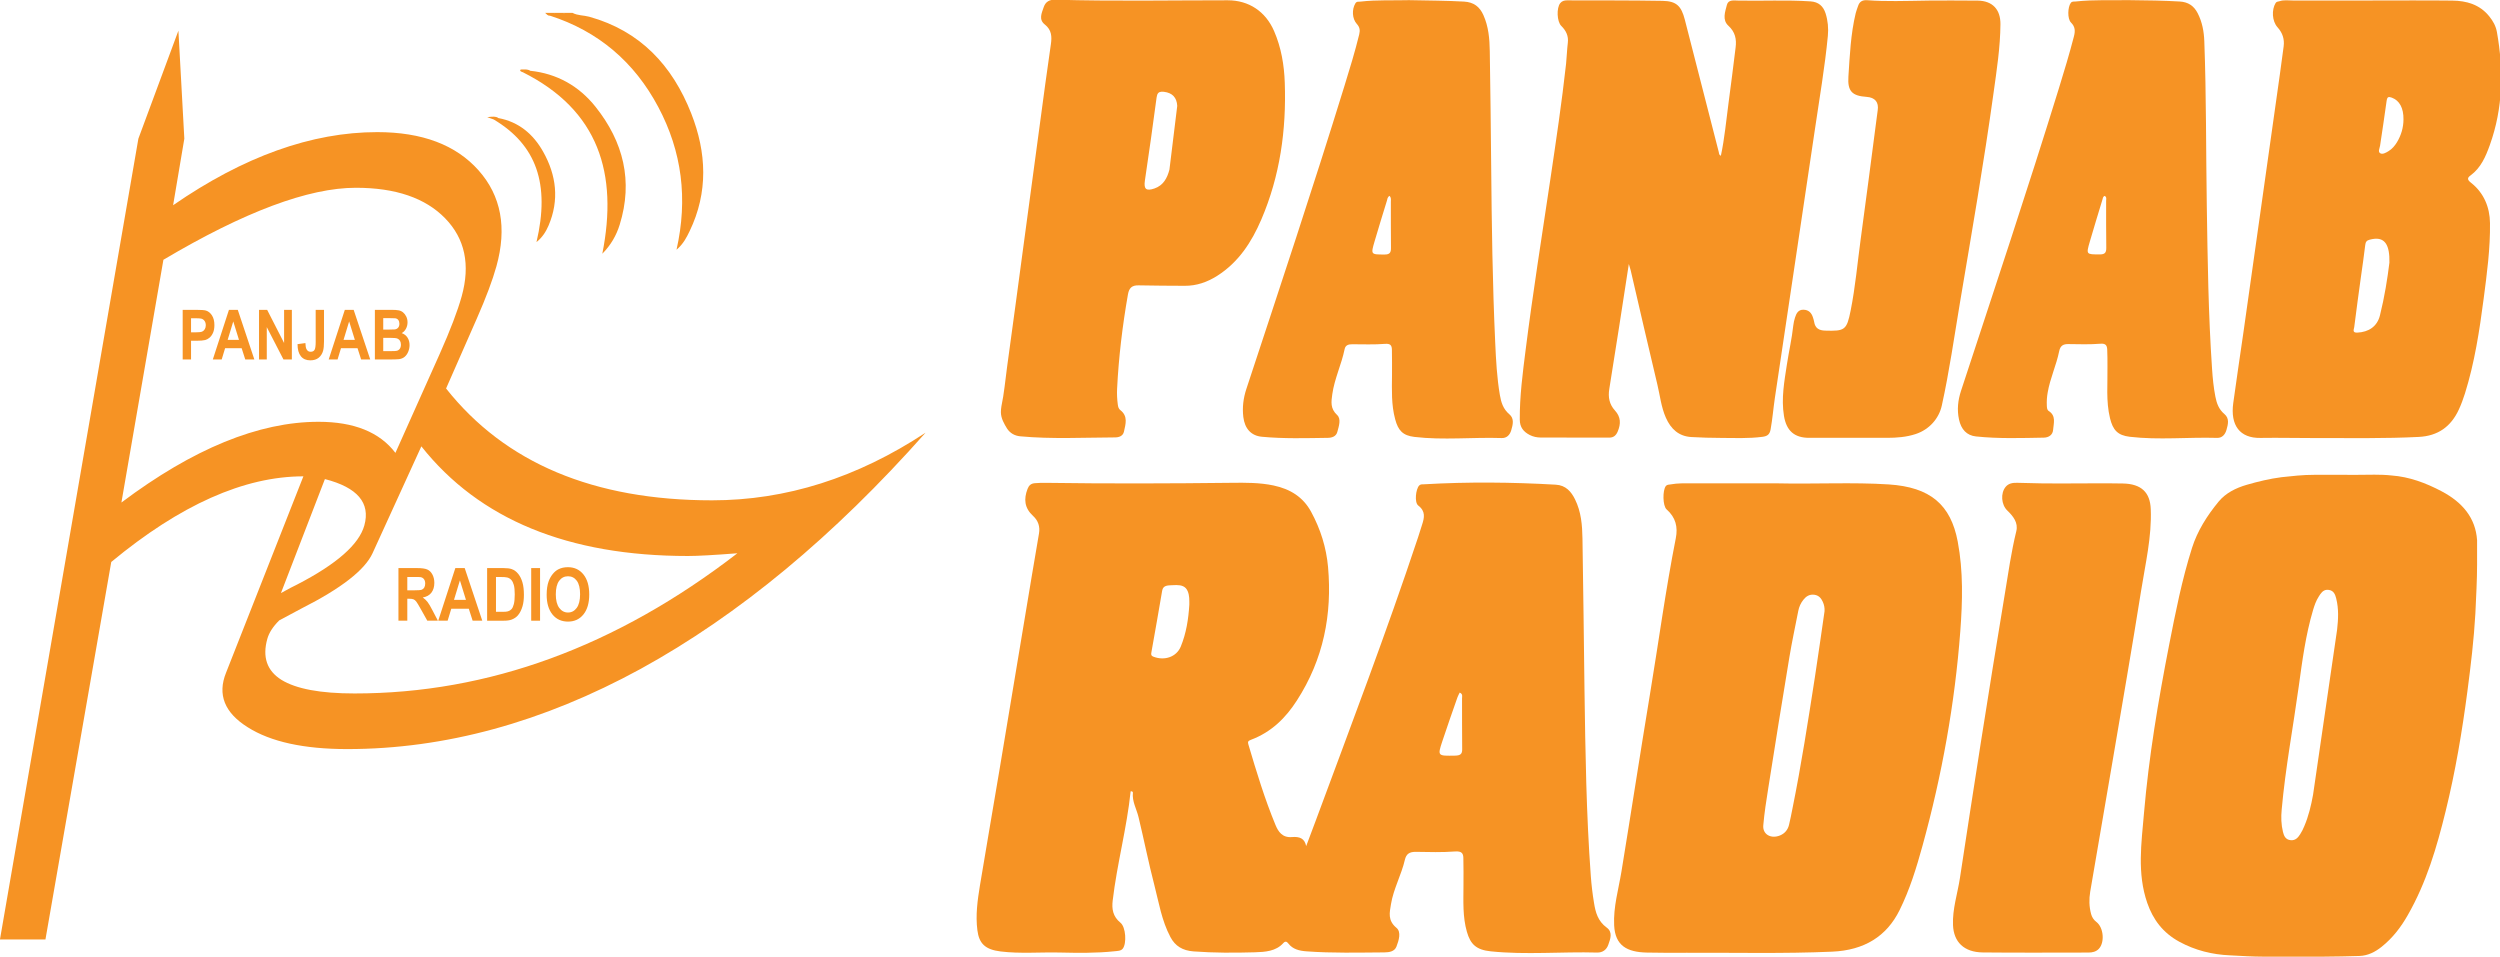 <svg width="405" height="155" version="1.1" viewBox="0 0 107.16 41.01" xmlns="http://www.w3.org/2000/svg">
 <g transform="translate(-39.955 -81.056)" fill="#f69324">
  <g transform="matrix(.221 0 0 .265 32.452 88.976)">
   <g transform="skewX(-18.433)" aria-label="P">
    <path d="m83.45 122.07h-8.823l-16.324-129.53 1.941-17.471 6.971 17.471 1.412 10.765q16.588-11.824 35.647-11.824 13.059 0 21.706 6.176t8.647 15.529q0 3.353-0.971 8.382l-2.206 11.382q23.206 18.088 57.618 18.088 21.529 0 37.765-10.941-18.353 25.147-42.529 38.206-24.176 12.971-52.588 12.971-12.618 0-20.471-3.529-7.941-3.529-7.147-8.823l4.412-31.765q-17.206 0-32.647 13.853zm-8.823-70.676q16.5-13.059 33.882-13.059 10.324 0 16.588 5.029l3.265-16.059q1.147-5.735 1.147-9.265 0-7.676-7.412-12.618-7.412-4.941-18.971-4.941-13.765 0-33.441 11.647zm35.824 14.647q1.765-0.971 2.735-1.412 9.794-4.941 9.794-9.529 0-5.471-10.147-7.5zm19.324-23.735-3.706 17.294q-0.882 4.059-10.765 8.912-1.235 0.618-3.706 1.941-1.323 1.5-1.323 3 0 4.412 4.941 6.618 5.029 2.206 14.912 2.206 39 0 66.706-22.676-6.618 0.441-9.441 0.441-34.853 0-57.618-17.735z" fill="#f69324" stroke-width=".857"/>
   </g>
   <g stroke-width=".799" aria-label="PANJAB">
    <path d="m69.383 28.257v-8.03h2.602q1.479 0 1.928 0.12 0.69 0.181 1.156 0.789 0.466 0.603 0.466 1.561 0 0.739-0.268 1.243-0.268 0.504-0.685 0.794-0.411 0.285-0.838 0.378-0.581 0.115-1.682 0.115h-1.057v3.029zm1.621-6.671v2.279h0.887q0.959 0 1.282-0.126 0.323-0.126 0.504-0.394 0.186-0.268 0.186-0.624 0-0.438-0.257-0.723t-0.652-0.356q-0.29-0.055-1.167-0.055z"/>
    <path d="m83.285 28.257h-1.764l-0.701-1.824h-3.21l-0.663 1.824h-1.72l3.128-8.03h1.714zm-2.985-3.177-1.106-2.98-1.085 2.98z"/>
    <path d="m84.189 28.257v-8.03h1.577l3.286 5.362v-5.362h1.506v8.03h-1.627l-3.237-5.236v5.236z"/>
    <path d="m95.177 20.227h1.616v5.083q0 0.997-0.175 1.534-0.236 0.701-0.854 1.128-0.619 0.422-1.632 0.422-1.189 0-1.829-0.663-0.641-0.668-0.646-1.955l1.528-0.175q0.027 0.69 0.203 0.975 0.263 0.433 0.8 0.433 0.542 0 0.767-0.307 0.225-0.312 0.225-1.287z"/>
    <path d="m105.76 28.257h-1.764l-0.701-1.824h-3.21l-0.663 1.824h-1.72l3.128-8.03h1.714zm-2.985-3.177-1.106-2.98-1.085 2.98z"/>
    <path d="m106.66 20.227h3.21q0.953 0 1.419 0.082 0.471 0.077 0.838 0.329 0.372 0.252 0.619 0.674 0.246 0.416 0.246 0.937 0 0.564-0.307 1.035-0.301 0.471-0.822 0.707 0.734 0.214 1.128 0.729 0.394 0.515 0.394 1.21 0 0.548-0.257 1.068-0.252 0.515-0.696 0.827-0.438 0.307-1.085 0.378-0.405 0.044-1.955 0.055h-2.733zm1.621 1.337v1.857h1.063q0.948 0 1.178-0.027 0.416-0.049 0.652-0.285 0.241-0.241 0.241-0.63 0-0.372-0.208-0.603-0.203-0.236-0.608-0.285-0.241-0.027-1.386-0.027zm0 3.193v2.147h1.501q0.876 0 1.112-0.049 0.362-0.066 0.586-0.318 0.23-0.257 0.23-0.685 0-0.362-0.175-0.613-0.175-0.252-0.509-0.367-0.329-0.115-1.435-0.115z"/>
   </g>
   <g stroke-width=".847" aria-label="RADIO">
    <path d="m111.23 70.508v-8.511h3.617q1.364 0 1.98 0.232 0.621 0.226 0.993 0.813t0.372 1.341q0 0.958-0.563 1.585-0.563 0.621-1.684 0.784 0.557 0.325 0.917 0.714 0.366 0.389 0.981 1.382l1.039 1.66h-2.055l-1.242-1.852q-0.662-0.993-0.906-1.248-0.244-0.261-0.517-0.354-0.273-0.099-0.865-0.099h-0.348v3.553zm1.718-4.912h1.272q1.237 0 1.544-0.104t0.482-0.36q0.174-0.255 0.174-0.639 0-0.43-0.232-0.691-0.226-0.267-0.644-0.337-0.209-0.029-1.254-0.029h-1.341z"/>
    <path d="m127.49 70.508h-1.869l-0.743-1.933h-3.402l-0.702 1.933h-1.823l3.315-8.511h1.817zm-3.164-3.367-1.173-3.158-1.149 3.158z"/>
    <path d="m128.43 61.997h3.141q1.062 0 1.62 0.163 0.749 0.221 1.283 0.784t0.813 1.382q0.279 0.813 0.279 2.009 0 1.051-0.261 1.811-0.319 0.929-0.911 1.504-0.447 0.435-1.208 0.679-0.569 0.18-1.521 0.18h-3.234zm1.718 1.44v5.637h1.283q0.72 0 1.039-0.081 0.418-0.104 0.691-0.354 0.279-0.25 0.453-0.819 0.174-0.575 0.174-1.562t-0.174-1.515q-0.174-0.528-0.488-0.824t-0.795-0.401q-0.36-0.081-1.411-0.081z"/>
    <path d="m136.98 70.508v-8.511h1.718v8.511z"/>
    <path d="m139.98 66.305q0-1.3 0.389-2.183 0.29-0.65 0.79-1.167 0.505-0.517 1.103-0.766 0.795-0.337 1.835-0.337 1.881 0 3.007 1.167 1.132 1.167 1.132 3.245 0 2.061-1.121 3.228-1.121 1.161-2.996 1.161-1.899 0-3.019-1.155-1.121-1.161-1.121-3.193zm1.771-0.058q0 1.446 0.668 2.195 0.668 0.743 1.695 0.743 1.028 0 1.684-0.737 0.662-0.743 0.662-2.224 0-1.463-0.644-2.183-0.639-0.72-1.701-0.72t-1.713 0.732q-0.65 0.726-0.65 2.195z"/>
   </g>
  </g>
  <g transform="matrix(1.508 0 0 1.285 -625.98 184.91)">
   <g transform="matrix(.353 0 0 -.353 475.69 -75.218)">
    <path d="m0 0c-0.18-0.799-0.492-1.491-1.209-1.78-0.669-0.269-0.867-0.06-0.769 0.74 0.327 2.62 0.654 5.239 0.943 7.863 0.056 0.516 0.258 0.577 0.599 0.53 0.667-0.093 1.026-0.533 1.064-1.328" fill="#f69324" fill-rule="evenodd"/>
   </g>
   <g transform="matrix(.353 0 0 -.353 510.77 -76.899)">
    <path d="m0 0c-3e-3 -0.775-0.185-1.489-0.522-2.15-0.179-0.346-0.397-0.646-0.693-0.855-0.202-0.142-0.465-0.324-0.658-0.192-0.204 0.139-0.047 0.467-0.014 0.711 0.175 1.414 0.369 2.828 0.528 4.248 0.043 0.383 0.158 0.41 0.424 0.295 0.617-0.272 0.946-0.979 0.935-2.057" fill="#f69324" fill-rule="evenodd"/>
   </g>
   <g transform="matrix(.353 0 0 -.353 470.05 -67.19)">
    <path transform="matrix(.75 0 0 -.75 -185.82 -69.297)" d="m253.62-143.92c-0.605-0.023-1.054 0.223-1.258 0.939-0.215 0.752-0.568 1.549 0.123 2.191 0.727 0.677 0.77 1.505 0.645 2.494-0.421 3.344-0.792 6.693-1.178 10.037-0.565 4.903-1.127 9.804-1.689 14.705-0.609 5.297-1.207 10.597-1.832 15.891-0.196 1.659-0.313 3.336-0.611 4.976-0.035 0.286-0.055 0.472-0.055 0.734 0 0.79 0.37 1.508 0.669 2.082 0.32 0.559 0.795 0.893 1.403 0.962 3.392 0.368 6.791 0.155 10.189 0.139 0.417-0.001 0.85-0.175 0.951-0.727 0.175-0.945 0.459-1.944-0.385-2.709-0.187-0.165-0.246-0.424-0.275-0.703-0.076-0.661-0.104-1.324-0.076-1.99 0.169-3.991 0.577-7.948 1.164-11.883 0.127-0.841 0.441-1.171 1.16-1.147 1.643 0.051 3.286 0.039 4.93 0.057 1.276 0.012 2.429-0.462 3.498-1.26 2.284-1.703 3.69-4.239 4.732-7.092 2.009-5.493 2.694-11.28 2.519-17.227-0.064-2.24-0.38-4.438-1.148-6.518-0.911-2.465-2.702-3.876-4.977-3.877-6.168-3e-3 -12.333 0.14-18.5-0.076zm11.355 11.596c0.09-0.01 0.191-4e-3 0.305 0.012 0.888 0.124 1.369 0.713 1.418 1.772l-0.838 8.033c-0.239 1.065-0.654 1.988-1.611 2.373-0.892 0.359-1.157 0.08-1.025-0.986 0.436-3.493 0.87-6.986 1.258-10.484 0.056-0.516 0.223-0.69 0.494-0.719z" fill="#f69324" fill-rule="evenodd"/>
   </g>
   <g transform="matrix(.353 0 0 -.353 487.9 -72.015)">
    <path d="m0 0c-0.533-4.037-1.033-7.921-1.572-11.798-0.113-0.802 8e-3 -1.474 0.455-2.047 0.478-0.617 0.482-1.259 0.223-1.983-0.137-0.38-0.34-0.58-0.684-0.58-1.84 0-3.681-3e-3 -5.522 9e-3 -0.302 3e-3 -0.604 0.073-0.88 0.241-0.499 0.304-0.798 0.723-0.801 1.452-0.012 2.205 0.234 4.381 0.468 6.559 0.581 5.402 1.314 10.778 1.995 16.163 0.459 3.63 0.923 7.259 1.265 10.907 0.059 0.655 0.071 1.318 0.14 1.97 0.068 0.657-0.14 1.155-0.524 1.6-0.357 0.412-0.397 1.707-0.085 2.156 0.139 0.204 0.329 0.263 0.54 0.263 2.565-0.011 5.133 7e-3 7.699-0.047 1.115-0.024 1.508-0.486 1.79-1.771 0.91-4.167 1.821-8.332 2.731-12.499 0.03-0.128 4e-3 -0.288 0.174-0.365 0.304 1.66 0.425 3.342 0.619 5.009 0.203 1.738 0.381 3.481 0.567 5.222 0.086 0.791-0.035 1.466-0.58 2.051-0.516 0.554-0.264 1.318-0.122 1.972 0.113 0.516 0.563 0.414 0.909 0.407 1.94-0.047 3.883 0.077 5.822-0.075 0.656-0.05 1.029-0.456 1.216-1.136 0.185-0.69 0.242-1.407 0.182-2.132-0.239-2.921-0.664-5.809-1.027-8.711-0.552-4.399-1.114-8.795-1.674-13.193-0.522-4.102-1.049-8.203-1.566-12.309-0.124-0.984-0.19-1.977-0.342-2.961-0.075-0.494-0.27-0.646-0.658-0.706-1.112-0.17-2.225-0.108-3.339-0.103-0.792 2e-3 -1.585 0.029-2.377 0.082-1.022 0.068-1.659 0.76-2.062 1.833-0.376 0.995-0.468 2.075-0.681 3.118-0.735 3.602-1.438 7.214-2.154 10.823-0.03 0.151-0.075 0.299-0.145 0.579" fill="#f69324" fill-rule="evenodd"/>
   </g>
   <g transform="matrix(.353 0 0 -.353 508.98 -80.804)">
    <path transform="matrix(.75 0 0 -.75 -296.16 -107.89)" d="m385.84-143.88c-0.247-2e-3 -0.492 0.02-0.732 0.119-0.139 0.056-0.304 0.024-0.408 0.223-0.448 0.856-0.386 2.289 0.203 3.057 0.537 0.7 0.762 1.484 0.658 2.412-0.137 1.187-0.269 2.375-0.41 3.559-0.651 5.421-1.302 10.844-1.957 16.268-0.653 5.42-1.303 10.844-1.959 16.266-0.359 2.948-0.743 5.891-1.084 8.84-0.332 2.82 0.718 4.437 2.902 4.394 2.069-0.04 4.14 0.027 6.211 0.021 3.599-0.009 7.204 0.067 10.803-0.146 2.065-0.123 3.46-1.297 4.307-3.461 0.255-0.647 0.465-1.326 0.65-2.006 1.039-3.895 1.56-7.912 2.01-11.945 0.352-3.165 0.718-6.341 0.68-9.537-0.021-2.005-0.664-3.812-2.043-5.08-0.445-0.405-0.374-0.64-0.043-0.92 1.117-0.963 1.627-2.384 2.072-3.836 1.421-4.657 1.488-9.422 0.756-14.24-0.119-0.764-0.421-1.385-0.826-1.973-1.029-1.495-2.438-1.958-3.969-1.977-2.921-0.04-5.849-0.012-8.775-0.012-2.767-1e-3 -5.533-3e-3 -8.303 2e-3 -0.247 0-0.495-0.025-0.742-0.027zm11.111 12.193c0.065 0.01 0.142 0.038 0.23 0.076 0.823 0.363 1.261 1.305 1.246 2.742-4e-3 1.033-0.246 1.984-0.695 2.865-0.239 0.461-0.529 0.862-0.924 1.141-0.269 0.191-0.62 0.432-0.877 0.256-0.271-0.185-0.064-0.62-0.019-0.945 0.233-1.887 0.493-3.773 0.705-5.666 0.043-0.383 0.139-0.499 0.334-0.469zm-1.629 17.854c1.111-0.108 1.64 0.79 1.594 3.008-0.205 1.964-0.52 4.325-1.014 6.639-0.296 1.405-1.205 2.11-2.441 2.178-0.572 0.029-0.35-0.429-0.322-0.691 0.225-2.105 0.47-4.208 0.717-6.312 0.153-1.34 0.335-2.678 0.463-4.021 0.04-0.409 0.148-0.587 0.492-0.691 0.182-0.056 0.353-0.092 0.512-0.107z" fill="#f69324" fill-rule="evenodd"/>
   </g>
   <g transform="matrix(.353 0 0 -.353 481.67 -80.818)">
    <path transform="matrix(.75 0 0 -.75 -218.77 -107.93)" d="m291.69-143.9c-1.647 0.059-3.472-0.06-5.291 0.186-0.184 0.027-0.396-0.053-0.533 0.221-0.391 0.761-0.354 1.93 0.158 2.596 0.311 0.401 0.363 0.785 0.256 1.305-0.455 2.195-1.021 4.349-1.588 6.504-3.36 12.781-6.961 25.472-10.529 38.172-0.327 1.163-0.449 2.332-0.328 3.537 0.153 1.471 0.841 2.362 1.99 2.49 2.357 0.261 4.723 0.175 7.086 0.137 0.441-0.007 0.89-0.177 1.018-0.748 0.16-0.709 0.437-1.628-0.021-2.127-0.747-0.811-0.635-1.668-0.521-2.621 0.235-1.959 0.99-3.75 1.324-5.678 0.088-0.519 0.426-0.619 0.822-0.617 1.169 1e-3 2.347 0.06 3.51-0.049 0.588-0.056 0.738 0.189 0.746 0.752 0.013 1.065 0.018 2.133 0.01 3.195-0.013 1.861-0.082 3.722 0.34 5.553 0.323 1.421 0.824 2.048 2.062 2.223 3.121 0.433 6.254 0.019 9.379 0.143 0.52 0.02 0.868-0.373 1.02-0.982 0.176-0.708 0.344-1.476-0.201-2.012-0.661-0.653-0.885-1.491-1.02-2.426-0.317-2.183-0.415-4.389-0.5-6.596-0.292-7.449-0.376-14.905-0.434-22.361-0.039-4.793-0.082-9.588-0.15-14.381-0.02-1.545-0.132-3.091-0.682-4.527-0.396-1.048-1.034-1.638-2.078-1.707-1.889-0.124-3.78-0.13-5.844-0.18zm-2.158 24.66c0.203 0.247 0.143 0.5 0.143 0.727 8e-3 1.941-9e-3 3.883 0.014 5.824 9e-3 0.611-0.145 0.841-0.689 0.84-1.477-4e-3 -1.488 0.02-1.072-1.656 0.425-1.705 0.872-3.401 1.318-5.1 0.055-0.213 0.054-0.476 0.287-0.635z" fill="#f69324" fill-rule="evenodd"/>
   </g>
   <g transform="matrix(.353 0 0 -.353 502.09 -80.814)">
    <path transform="matrix(.75 0 0 -.75 -276.64 -107.91)" d="m368.85-143.89c-1.593 0.045-3.625-0.084-5.643 0.174-0.168 0.021-0.355-0.04-0.496 0.168-0.341 0.519-0.386 2.01 0.016 2.481 0.455 0.528 0.466 1.067 0.318 1.74-0.487 2.212-1.05 4.395-1.623 6.576-3.356 12.752-6.958 25.411-10.502 38.09-0.332 1.183-0.443 2.385-0.215 3.615 0.227 1.24 0.826 2.006 1.82 2.129 2.423 0.3 4.856 0.203 7.287 0.152 0.517-0.013 0.955-0.335 0.996-0.984 0.052-0.831 0.346-1.764-0.477-2.379-0.181-0.139-0.184-0.411-0.197-0.652-0.025-0.56 7e-3 -1.115 0.09-1.668 0.259-1.791 0.931-3.44 1.236-5.211 0.12-0.689 0.428-0.907 0.99-0.895 1.147 0.02 2.298 0.063 3.439-0.045 0.557-0.055 0.701 0.214 0.727 0.707 0.037 0.717 0.018 1.439 0.027 2.156 0.033 2.176-0.175 4.36 0.273 6.518 0.308 1.492 0.82 2.164 2.125 2.344 3.119 0.428 6.251 0.029 9.375 0.139 0.524 0.019 0.855-0.4 1.004-1.004 0.176-0.711 0.333-1.455-0.221-2-0.599-0.591-0.831-1.345-0.971-2.199-0.191-1.153-0.29-2.317-0.355-3.482-0.399-6.857-0.476-13.726-0.566-20.594-0.092-6.895-0.046-13.791-0.266-20.686-0.036-1.227-0.226-2.433-0.711-3.541-0.4-0.917-1.007-1.412-1.926-1.475-1.708-0.117-3.417-0.151-5.557-0.174zm-2.504 24.666c0.24 0.152 0.153 0.422 0.154 0.641 7e-3 1.969-0.014 3.94 0.016 5.908 8e-3 0.64-0.185 0.824-0.701 0.824-1.456-1e-3 -1.47 0.016-1.07-1.6 0.432-1.759 0.898-3.504 1.346-5.256 0.052-0.195 0.051-0.427 0.256-0.518z" fill="#f69324" fill-rule="evenodd"/>
   </g>
   <g transform="matrix(.353 0 0 -.353 496.43 -80.802)">
    <path d="m0 0c1.004 0 2.473 0.021 3.942-5e-3 1.173-0.022 1.827-0.832 1.817-2.229-0.014-2.182-0.3-4.334-0.555-6.486-0.78-6.617-1.754-13.197-2.699-19.781-0.468-3.264-0.861-6.546-1.469-9.772-0.227-1.208-0.996-2.264-2.109-2.691-0.741-0.286-1.521-0.355-2.301-0.356-2.094-2e-3 -4.185-2e-3 -6.279 0-1.188 2e-3 -1.826 0.671-2.021 2.079-0.229 1.649 0.031 3.263 0.24 4.878 0.159 1.221 0.399 2.426 0.511 3.659 0.024 0.254 0.074 0.511 0.141 0.756 0.108 0.394 0.265 0.752 0.689 0.734 0.41-0.016 0.643-0.299 0.758-0.743 0.035-0.134 0.074-0.267 0.092-0.404 0.08-0.6 0.388-0.811 0.885-0.828 1.589-0.056 1.738 0.043 2.054 1.895 0.381 2.23 0.547 4.5 0.809 6.751 0.439 3.754 0.848 7.512 1.268 11.27 0.035 0.297 0.06 0.595 0.101 0.89 0.104 0.775-0.211 1.229-0.896 1.282-1.169 0.091-1.54 0.541-1.462 1.913 0.112 2.008 0.184 4.027 0.588 5.997 0.048 0.23 0.127 0.451 0.191 0.678 0.116 0.425 0.362 0.579 0.734 0.546 1.503-0.134 3.005-0.068 4.971-0.033" fill="#f69324" fill-rule="evenodd"/>
   </g>
  </g>
  <g transform="matrix(1.836 0 0 1.379 -864.87 213.2)">
   <g transform="matrix(.353 0 0 -.353 521.45 -77.083)">
    <path d="m0 0c-0.06-1.258-0.2-2.5-0.568-3.688-0.283-0.9-1.064-1.263-1.802-0.885-0.173 0.086-0.162 0.214-0.141 0.377 0.239 1.811 0.486 3.619 0.714 5.432 0.059 0.479 0.357 0.468 0.632 0.487 0.425 0.029 0.873 0.071 1.061-0.538 0.118-0.381 0.104-0.786 0.104-1.185" fill="#f69324" fill-rule="evenodd"/>
   </g>
   <g transform="matrix(.353 0 0 -.353 545.07 -66.128)">
    <path transform="matrix(.75 0 0 -.75 -398.47 -66.285)" d="m538.07-144.81c-1.087 0-1.965 0.145-2.924 0.279-1.042 0.18-2.059 0.505-3.062 0.891-0.979 0.379-1.864 0.975-2.484 1.971-1.025 1.659-1.876 3.45-2.348 5.438-0.889 3.737-1.455 7.562-2.018 11.385-0.961 6.555-1.792 13.133-2.219 19.768-0.224 3.515-0.618 7.049 0.291 10.541 0.507 1.935 1.369 3.495 2.842 4.559 1.381 0.995 2.872 1.496 4.456 1.586 1.017 0.07 2.016 0.152 2.87 0.152h5.402c1.114 0 2.156-0.048 3.13-0.079 0.766-0.035 1.389-0.469 1.96-1.071 0.989-1.047 1.713-2.327 2.305-3.711 1.661-3.859 2.568-8.007 3.342-12.199 0.861-4.661 1.457-9.373 1.924-14.109 0.299-3.031 0.571-6.062 0.701-9.105 0.071-2.089 0.151-3.972 0.151-5.746v-2.877c-0.132-2.609-1.286-4.447-3.129-5.74-1.387-0.973-2.837-1.701-4.415-1.856-1.009-0.146-2.009-0.074-2.994-0.074zm1.082 13.5c0.053-4e-3 0.111 8.4e-4 0.172 0.014 0.436 0.089 0.558 0.56 0.645 1.018 0.229 1.211 0.18 2.444 0.076 3.654l-2.119 19.373c-0.171 1.257-0.393 2.508-0.777 3.707-0.1 0.32-0.217 0.641-0.363 0.939-0.181 0.371-0.402 0.744-0.826 0.693-0.473-0.056-0.605-0.528-0.688-0.967-0.159-0.864-0.177-1.743-0.113-2.623 0.324-4.853 1.007-9.654 1.506-14.482 0.311-3.005 0.606-6.018 1.262-8.957 0.121-0.54 0.261-1.075 0.494-1.562 0.175-0.367 0.36-0.779 0.732-0.807z" fill="#f69324" fill-rule="evenodd"/>
   </g>
   <g transform="matrix(.353 0 0 -.353 519.22 -71.228)">
    <path transform="matrix(.75 0 0 -.75 -325.21 -80.743)" d="m465.3-143.91c-1.934-0.013-3.867 0.049-5.803 0.199-0.149 9e-3 -0.312-0.029-0.436 0.141-0.304 0.421-0.436 1.996-0.084 2.353 0.667 0.677 0.537 1.435 0.338 2.248-0.119 0.484-0.225 0.974-0.348 1.459-2.797 11.205-5.967 22.273-9.053 33.373-0.269 0.969-0.546 1.936-0.82 2.906-0.139-0.916-0.582-1.137-1.264-1.061-0.847 0.096-1.203-0.658-1.438-1.408-0.963-3.095-1.685-6.276-2.394-9.463-0.06-0.279-0.051-0.412 0.205-0.539 1.849-0.921 3.098-2.612 4.064-4.609 2.364-4.868 3.125-10.15 2.756-15.688-0.153-2.264-0.656-4.436-1.5-6.5-0.695-1.688-1.8-2.649-3.312-3.074-1.22-0.341-2.456-0.331-3.693-0.311-5.445 0.083-10.892 0.109-16.34 4e-3 -0.336-8e-3 -0.676 2e-3 -1.014 0.041-0.336 0.039-0.519 0.252-0.641 0.674-0.339 1.181-0.284 2.222 0.486 3.166 0.457 0.557 0.628 1.26 0.525 2.059-0.435 3.365-0.854 6.734-1.275 10.102-0.743 5.943-1.483 11.889-2.232 17.832-0.56 4.471-1.151 8.939-1.703 13.412-0.213 1.736-0.395 3.487-0.223 5.248 0.152 1.571 0.698 2.26 2.041 2.482 1.721 0.285 3.459 0.075 5.189 0.127 1.62 0.048 3.245 0.081 4.859-0.148 0.264-0.041 0.564-0.023 0.732-0.311 0.355-0.605 0.271-2.526-0.201-3.035-0.681-0.739-0.777-1.625-0.688-2.619 0.381-4.3 1.249-8.515 1.582-12.812 0.135-0.035 0.207 0.075 0.199 0.164-0.084 1.017 0.325 1.905 0.496 2.857 0.48 2.647 0.876 5.32 1.391 7.963 0.403 2.063 0.644 4.179 1.424 6.131 0.42 1.056 1.073 1.58 2.031 1.678 1.8 0.18 3.602 0.175 5.398 0.105 0.92-0.036 1.866-0.113 2.518-1.074 0.187-0.276 0.316-0.189 0.461 0.057 0.379 0.656 0.952 0.843 1.576 0.904 2.292 0.228 4.59 0.145 6.885 0.125 0.437-0.003 0.893-0.111 1.059-0.674 0.212-0.735 0.443-1.718 6e-3 -2.205-0.797-0.88-0.606-1.807-0.486-2.787 0.221-1.8 0.92-3.444 1.227-5.215 0.119-0.673 0.396-0.934 0.971-0.924 1.148 0.025 2.301 0.072 3.438-0.043 0.6-0.06 0.737 0.218 0.746 0.764 0.019 1.089 0.014 2.183 0.01 3.273-3e-3 1.808-0.081 3.618 0.303 5.4 0.316 1.467 0.83 2.111 2.1 2.287 3.12 0.432 6.252 0.024 9.379 0.143 0.487 0.017 0.836-0.332 0.988-0.912 0.189-0.701 0.409-1.486-0.137-2.016-0.792-0.773-0.987-1.807-1.119-2.883-0.132-1.051-0.226-2.112-0.285-3.174-0.4-7.257-0.479-14.526-0.557-21.795-0.06-5.937-0.102-11.878-0.178-17.814-0.019-1.572-0.111-3.147-0.656-4.613-0.328-0.885-0.802-1.658-1.703-1.725-1.933-0.147-3.867-0.233-5.801-0.246zm-27.639 12.031c0.419 6e-3 0.802 0.125 0.99 0.734 0.157 0.508 0.139 1.048 0.139 1.58-0.08 1.677-0.267 3.334-0.758 4.918-0.377 1.2-1.418 1.684-2.4 1.182-0.232-0.116-0.217-0.287-0.189-0.504 0.32-2.415 0.649-4.825 0.951-7.242 0.079-0.639 0.478-0.624 0.844-0.65 0.142-0.01 0.284-0.02 0.424-0.018zm24.971 12.623c0.296 0.173 0.206 0.447 0.207 0.664 7e-3 1.995-7e-3 3.991 0.012 5.988 7e-3 0.556-0.157 0.738-0.625 0.75-1.543 0.039-1.556 0.052-1.131-1.668 0.429-1.732 0.888-3.455 1.34-5.178 0.049-0.192 0.132-0.37 0.197-0.557z" fill="#f69324" fill-rule="evenodd"/>
   </g>
   <g transform="matrix(.353 0 0 -.353 534.25 -80.804)">
    <path transform="matrix(.75 0 0 -.75 -367.82 -107.89)" d="m490.43-143.85c-2.089 0-4.68-2e-3 -7.268 2e-3 -0.631 0-1.26-0.033-1.881 0.123-0.151 0.037-0.316 9e-3 -0.426 0.191-0.299 0.504-0.284 2.333 0.068 2.748 0.812 0.953 1 2.082 0.811 3.371-0.901 6.075-1.517 12.203-2.277 18.305-0.864 6.944-1.662 13.898-2.518 20.844-0.259 2.1-0.723 4.154-0.643 6.316 0.089 2.392 1.141 3.141 2.883 3.193 1.168 0.035 2.336 0.031 3.508 0.023 4.275-0.021 8.552 0.12 12.826-0.129 2.852-0.163 4.816-1.816 5.949-4.865 0.908-2.439 1.495-5.007 2.029-7.586 1.713-8.28 2.849-16.674 3.33-25.182 0.197-3.505 0.267-7.02-0.227-10.512-0.615-4.337-2.417-6.394-6.086-6.713-3.188-0.273-6.388-0.023-10.08-0.131zm3.522 13.082c0.409 0.077 0.607 0.433 0.744 0.834 0.12 0.351 0.171 0.719 0.152 1.102-0.285 2.583-0.55 5.169-0.852 7.752-0.603 5.16-1.201 10.323-1.982 15.451-0.097 0.628-0.183 1.258-0.299 1.881-0.1 0.544-0.348 0.989-0.785 1.234-0.801 0.445-1.555-0.116-1.484-1.182 0.096-1.459 0.264-2.909 0.438-4.356 0.609-5.135 1.225-10.269 1.865-15.398 0.225-1.813 0.519-3.614 0.783-5.422 0.069-0.479 0.218-0.922 0.455-1.316 0.232-0.388 0.529-0.661 0.965-0.58z" fill="#f69324" fill-rule="evenodd"/>
   </g>
   <g transform="matrix(.353 0 0 -.353 541.17 -80.8)">
    <path d="m0 0c1.148 0 2.296 0.024 3.444-6e-3 1.231-0.032 1.801-0.794 1.843-2.252 0.075-2.456-0.361-4.845-0.645-7.249-0.596-4.996-1.248-9.981-1.883-14.97-0.488-3.825-0.988-7.648-1.476-11.473-0.082-0.656-0.073-1.311 0.058-1.963 0.057-0.279 0.167-0.515 0.353-0.704 0.48-0.491 0.562-1.809 0.153-2.372-0.182-0.246-0.419-0.32-0.679-0.32-2.331-1e-3 -4.662-0.024-6.991 0.01-1.242 0.02-1.924 0.918-1.968 2.409-0.045 1.414 0.3 2.763 0.458 4.143 0.459 3.991 0.913 7.983 1.387 11.974 0.511 4.325 1.034 8.648 1.573 12.969 0.231 1.872 0.43 3.751 0.769 5.604 0.134 0.742-0.202 1.308-0.599 1.818-0.398 0.511-0.455 1.518-0.107 2.081 0.195 0.312 0.47 0.366 0.767 0.356 0.59-0.017 1.18-0.045 1.769-0.055 0.592-9e-3 1.182-1e-3 1.774-1e-3z" fill="#f69324" fill-rule="evenodd"/>
   </g>
  </g>
  <g transform="matrix(.949 0 0 1.027 1.744 -2.181)">
   <g transform="matrix(.619 0 0 -.619 66.126 81.586)">
    <path d="m0 0c0.378-0.187 0.812-0.156 1.213-0.258 3.724-0.956 6.07-3.289 7.446-6.523 1.122-2.64 1.252-5.313-0.12-7.939-0.221-0.422-0.452-0.853-0.954-1.25 0.838 3.434 0.397 6.622-1.333 9.628-1.74 3.025-4.366 5.103-7.906 6.156 0.028 0.224 0.219 0.096 0.334 0.133 0.254 0.027 0.517-0.06 0.765 0.053z" fill="#f69324" fill-rule="evenodd"/>
   </g>
   <g transform="matrix(.619 0 0 -.619 65.298 81.644)">
    <path d="m0 0c-0.11-0.015-0.233 9e-3 -0.316-0.092-0.162-0.016-0.243 0.101-0.345 0.186h0.666c0.037-0.023 0.05-0.043 0.036-0.064s-0.027-0.03-0.041-0.03" fill="#f69324" fill-rule="evenodd"/>
   </g>
   <g transform="matrix(.619 0 0 -.619 65.298 81.644)">
    <path d="m0 0c3e-3 0.032 5e-3 0.062 5e-3 0.094h0.779c-0.238-0.196-0.521-0.069-0.784-0.094" fill="#f69324" fill-rule="evenodd"/>
   </g>
   <g transform="matrix(.619 0 0 -.619 64.208 84.001)">
    <path d="m0 0c1.96-0.189 3.563-1.025 4.776-2.432 2.034-2.36 2.751-5.006 1.76-7.951-0.242-0.719-0.641-1.367-1.267-1.955 1.162 5.401-0.255 9.675-5.809 12.243 0.131 0.277 0.358 0.082 0.54 0.095" fill="#f69324" fill-rule="evenodd"/>
   </g>
   <g transform="matrix(.619 0 0 -.619 62.776 85.976)">
    <path d="m0 0c1.489-0.255 2.542-1.081 3.263-2.264 0.969-1.59 1.192-3.263 0.396-4.985-0.194-0.42-0.461-0.801-0.88-1.114 1 3.918-1e-3 6.549-3.122 8.27 0.052 0.228 0.22 0.093 0.343 0.093" fill="#f69324" fill-rule="evenodd"/>
   </g>
   <g transform="matrix(.619 0 0 -.619 64.208 84.001)">
    <path d="m0 0c-0.169-0.073-0.385 0.059-0.54-0.095-0.048 0.019-0.107 0.028-0.144 0.057-0.081 0.068-0.038 0.126 0.049 0.124 0.215-2e-3 0.44 0.038 0.635-0.086" fill="#f69324" fill-rule="evenodd"/>
   </g>
   <g transform="matrix(.619 0 0 -.619 62.776 85.976)">
    <path d="m0 0c-0.109-0.046-0.251 0.013-0.343-0.093-0.109 0.035-0.219 0.071-0.473 0.153 0.39 0.046 0.61 0.066 0.816-0.06" fill="#f69324" fill-rule="evenodd"/>
   </g>
  </g>
 </g>
</svg>
